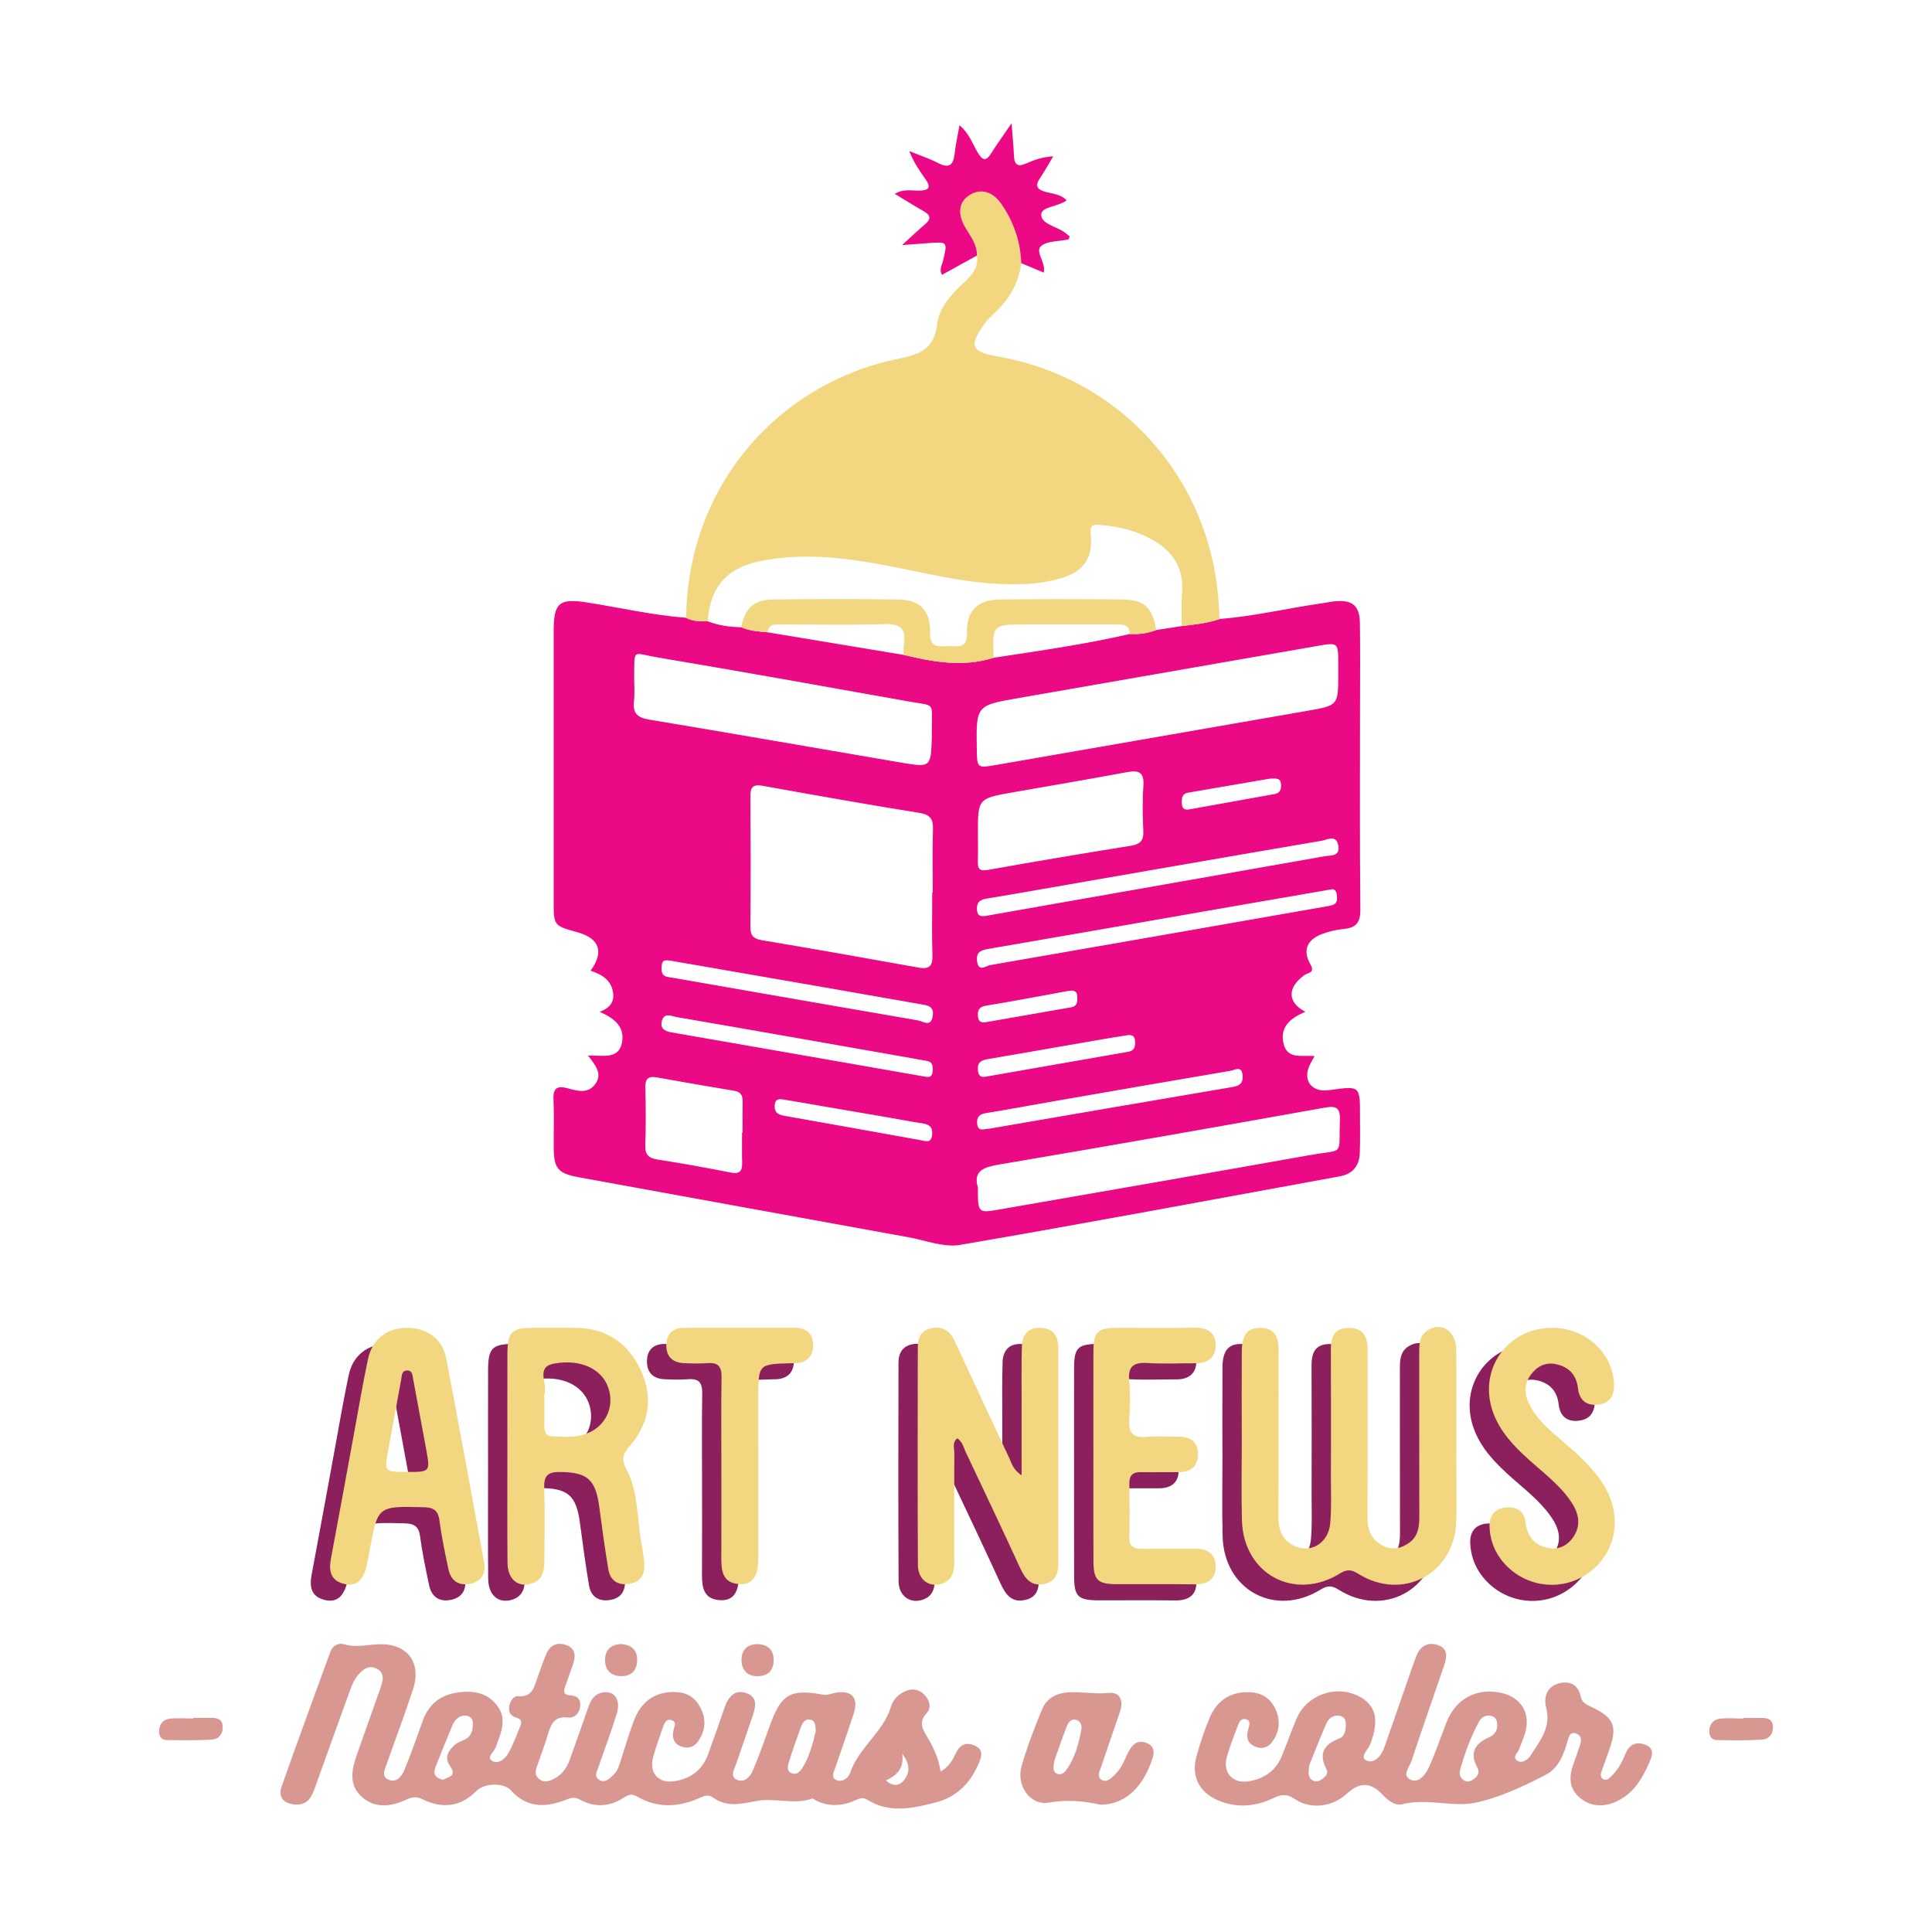 <?xml version="1.0" encoding="utf-8"?>
<!-- Generator: Adobe Illustrator 25.3.1, SVG Export Plug-In . SVG Version: 6.00 Build 0)  -->
<svg version="1.0" xmlns="http://www.w3.org/2000/svg" xmlns:xlink="http://www.w3.org/1999/xlink" x="0px" y="0px"
	 viewBox="0 0 600 600" style="enable-background:new 0 0 600 600;" xml:space="preserve">
<style type="text/css">
	.st0{display:none;}
	.st1{fill:#EB0985;}
	.st2{fill:#F2D680;}
	.st3{fill:#8C205C;}
	.st4{fill:#D99791;}
</style>
<g id="Capa_2" class="st0">
</g>
<g id="Capa_1">
	<path class="st1" d="M378.8,192.22c10.64-0.82,21.03-3.32,31.56-4.84c1.48-0.21,2.96-0.54,4.44-0.66c5.26-0.44,7.45,1.42,7.53,6.76
		c0.13,8.32,0.04,16.65,0.04,24.98c0,21.32-0.12,42.63,0.1,63.95c0.04,4.04-1.27,5.71-5.12,6.09c-2.3,0.23-4.64,0.74-6.79,1.57
		c-4.67,1.79-6.07,5.02-3.63,9.36c1.59,2.82-0.73,2.59-1.83,3.39c-5.38,3.88-5.32,8.51,0.29,11.4c-4.3,1.84-7.93,4.41-6.83,9.66
		c1.11,5.34,5.85,3.7,9.71,4.1c-0.68,1.29-1.43,2.39-1.87,3.6c-1.43,3.95,0.75,7.04,4.9,7.07c0.66,0,1.33-0.07,1.99-0.16
		c9.08-1.27,9.08-1.27,9.07,8.06c0,3.83,0.08,7.66-0.06,11.49c-0.15,3.97-2.12,6.53-6.2,7.28c-39.29,7.17-78.55,14.54-117.91,21.29
		c-5.09,0.87-10.75-1.41-16.12-2.38c-34.06-6.17-68.12-12.39-102.18-18.59c-6.59-1.2-7.88-2.68-7.93-9.2c-0.03-5,0.16-10-0.07-14.99
		c-0.17-3.61,1.21-4.34,4.44-3.46c3.04,0.83,6.4,1.81,8.65-1.48c2.1-3.08,0-5.64-2.37-8.7c4.54-0.14,9.68,1.42,10.6-4.27
		c0.8-4.95-2.77-7.44-6.98-9.31c2.6-0.96,4.4-2.51,4.22-5.33c-0.28-4.33-3.35-6.22-7.04-7.44c4.27-5.81,2.78-10.05-4.11-11.95
		c-7.35-2.03-7.35-2.03-7.35-9.69c0-27.98-0.01-55.96,0-83.94c0-8.74,1.77-10.14,10.53-8.75c10.18,1.61,20.26,3.93,30.56,4.73
		c2.11,1.14,4.4,1.14,6.7,1.07c3.35,1.31,6.84,1.8,10.41,1.86c2.62,1.13,5.42,1.35,8.21,1.58c14.06,2.33,28.13,4.67,42.19,7
		c9.27,2.22,18.56,3.9,28,0.91c14.14-2.16,28.31-4.14,42.26-7.37c2.83,0.14,5.58-0.21,8.23-1.24c2.63-0.41,5.27-0.82,7.9-1.23
		C370.97,193.94,374.98,193.58,378.8,192.22z M289.51,277.17c0.06,0,0.12,0,0.17,0c0-6.5-0.14-13,0.06-19.49
		c0.1-3.19-0.71-4.67-4.18-5.23c-16.27-2.61-32.49-5.49-48.71-8.41c-2.99-0.54-3.82,0.4-3.8,3.28c0.09,13.49,0.1,26.99-0.01,40.48
		c-0.02,2.68,0.85,3.74,3.56,4.19c16.25,2.72,32.48,5.58,48.69,8.51c3.38,0.61,4.38-0.53,4.28-3.85
		C289.37,290.17,289.51,283.67,289.51,277.17z M415.61,209.32c0-1,0-2,0-2.99c0-6.89,0.01-6.86-6.69-5.69
		c-30.78,5.38-61.55,10.75-92.34,16.1c-13.45,2.33-13.45,2.3-13.23,15.87c0.1,6.01,0.09,5.99,6.26,4.91
		c32.08-5.59,64.16-11.17,96.25-16.74C415.6,219.08,415.6,219.11,415.61,209.32z M289.39,228.88c0-0.83,0-1.66,0-2.5
		c-0.06-8.56,1.22-7.03-7.18-8.53c-26.04-4.66-52.08-9.32-78.17-13.71c-7.71-1.3-7-2.96-7.09,6.08c-0.02,2.5,0.23,5.02-0.06,7.49
		c-0.44,3.75,0.99,5.15,4.73,5.77c26.09,4.33,52.14,8.92,78.22,13.35C289.08,238.39,289.09,238.29,289.39,228.88z M303.69,368.75
		c0,8,0,8.03,6.71,6.86c32.12-5.6,64.25-11.15,96.35-16.87c11-1.96,8.92,0.57,9.37-10.78c0.16-4.03-1.11-4.62-4.88-3.94
		c-33.55,6.01-67.12,11.91-100.73,17.6C305.53,362.45,302.13,363.59,303.69,368.75z M303.7,259c0,2.83,0.07,5.66-0.02,8.49
		c-0.08,2.38,0.56,3.13,3.2,2.66c14.74-2.64,29.51-5.11,44.3-7.49c2.82-0.45,4.03-1.53,3.89-4.51c-0.21-4.65-0.32-9.34,0.02-13.98
		c0.31-4.19-1.23-5.1-5.11-4.37c-11.77,2.21-23.59,4.17-35.39,6.26C303.69,247.98,303.69,247.99,303.7,259z M230.45,351.69
		c0.06,0,0.11,0,0.17,0c0-3.16-0.05-6.32,0.02-9.47c0.04-1.92-0.49-3.12-2.62-3.47c-8.03-1.32-16.04-2.73-24.05-4.16
		c-2.56-0.46-3.62,0.38-3.55,3.11c0.14,5.98,0.19,11.97-0.02,17.95c-0.11,3,1.08,4.03,3.89,4.47c7.55,1.17,15.07,2.53,22.57,4.01
		c2.73,0.54,3.69-0.31,3.62-2.96C230.39,358,230.45,354.85,230.45,351.69z M306.55,284.39c-0.3,0.06,0.19-0.05,0.68-0.14
		c34.7-6.1,69.4-12.19,104.09-18.32c1.95-0.34,4.91,0.13,4.3-3.32c-0.63-3.56-3.42-1.8-5.19-1.5c-24.57,4.17-49.12,8.46-73.67,12.72
		c-10.16,1.76-20.31,3.59-30.48,5.26c-2.32,0.38-3.07,1.48-2.84,3.69C303.6,284.33,304.37,284.78,306.55,284.39z M413.7,276.16
		c-11.44,1.98-21.77,3.75-32.09,5.55c-24.92,4.34-49.84,8.73-74.78,13c-2.35,0.4-3.71,1.09-3.39,3.75c0.43,3.56,2.71,1.5,4.09,1.26
		c34.6-5.99,69.18-12.06,103.77-18.12c0.82-0.14,1.65-0.28,2.44-0.51c1.78-0.51,1.52-1.97,1.4-3.27
		C414.99,276.18,413.87,276.12,413.7,276.16z M208.44,298.38c-1.35-0.16-2.8-0.6-2.94,1.51c-0.1,1.51-0.22,3.11,1.84,3.51
		c0.98,0.19,1.97,0.32,2.96,0.49c24.92,4.35,49.83,8.71,74.76,13c1.63,0.28,4.04,2.27,4.61-1.37c0.51-3.25-1.87-3.32-4.03-3.7
		c-8.86-1.54-17.71-3.12-26.57-4.66C242.2,304.23,225.32,301.31,208.44,298.38z M305.87,350.67c0.5-0.06,0.99-0.09,1.49-0.17
		c25.2-4.33,50.39-8.68,75.6-12.95c2.27-0.39,3.17-1.43,2.94-3.67c-0.32-3.06-2.42-1.57-3.74-1.34
		c-18.65,3.16-37.28,6.41-55.92,9.64c-6.71,1.17-13.4,2.44-20.12,3.52c-2.11,0.34-2.84,1.35-2.65,3.36
		C303.62,350.64,304.52,350.96,305.87,350.67z M287.43,334.39c0.47,0.02,1.99,0.53,2.19-1.53c0.15-1.52,0.22-3.07-1.9-3.41
		c-2.14-0.34-4.26-0.77-6.39-1.14c-23.73-4.17-47.46-8.37-71.21-12.45c-1.52-0.26-3.83-1.53-4.56,1.17
		c-0.61,2.26,0.73,3.2,2.94,3.58C234.55,325.12,260.58,329.69,287.43,334.39z M243.21,341.44c-1.53-0.21-2.57-0.01-2.63,1.95
		c-0.08,2.57,1.58,2.88,3.51,3.22c13.91,2.46,27.81,4.96,41.72,7.46c1.59,0.28,3.37,1.15,3.67-1.64c0.26-2.37-0.86-3.25-3.04-3.57
		c-3.45-0.5-6.88-1.19-10.32-1.78C265.15,345.19,254.18,343.32,243.21,341.44z M306.2,334.36c14.72-2.58,29.45-5.17,44.18-7.72
		c2.03-0.35,2.21-1.69,2.12-3.29c-0.13-2.43-1.95-1.92-3.31-1.71c-5.9,0.93-11.78,1.98-17.67,3c-8.35,1.44-16.69,2.92-25.04,4.33
		c-1.93,0.33-2.96,1.15-2.79,3.28C303.82,333.96,304.5,334.7,306.2,334.36z M394.16,241.85c-7.8,1.34-16.5,2.81-25.19,4.32
		c-2.01,0.35-2,1.92-1.92,3.48c0.07,1.53,0.88,1.97,2.32,1.71c8.84-1.61,17.69-3.19,26.53-4.77c1.71-0.31,1.99-1.49,1.94-2.95
		C397.78,241.68,396.49,241.65,394.16,241.85z M306.11,317.46c8.83-1.54,17.66-3.1,26.49-4.62c2.11-0.36,1.98-1.88,1.94-3.4
		c-0.06-2.05-1.5-1.86-2.84-1.67c-1.64,0.24-3.26,0.6-4.89,0.89c-6.86,1.24-13.71,2.54-20.59,3.66c-2.17,0.35-2.71,1.45-2.5,3.4
		C303.89,317.28,304.75,317.67,306.11,317.46z"/>
	<path class="st2" d="M219.78,192.93c-2.3,0.07-4.59,0.07-6.7-1.07c0.46-40.69,28.23-72.67,65.83-80.42
		c6.89-1.42,11.21-2.98,12.13-10.74c0.61-5.14,4.31-9.23,8.16-12.8c2.48-2.29,4.79-4.7,4.18-8.52c0.12-3.38-1.91-5.88-3.5-8.56
		c-2.56-4.33-2.17-7.97,1.03-10.1c3.52-2.34,7.36-1.35,10.2,2.82c3.72,5.48,5.81,11.54,6.05,18.2c-0.79,6.43-3.99,11.53-8.68,15.83
		c-0.86,0.78-1.7,1.61-2.38,2.54c-5.37,7.28-4.68,9.12,3.93,10.64c38.11,6.71,65.89,37.76,68.43,76.5c0.11,1.66,0.23,3.32,0.34,4.98
		c-3.82,1.36-7.83,1.72-11.81,2.23c0.02-3.48-0.15-6.98,0.11-10.45c0.5-6.62-2.08-11.76-7.48-15.31c-5.52-3.63-11.79-5.23-18.36-5.7
		c-2.14-0.15-2.79,0.34-2.55,2.77c0.76,7.78-2.11,11.75-9.63,13.92c-5.98,1.73-12.11,1.92-18.28,1.68
		c-12.53-0.49-24.61-3.74-36.85-6c-11.99-2.21-24.01-3.53-36.16-1.46C226.08,175.9,220.62,181.71,219.78,192.93z"/>
	<g>
		<path class="st3" d="M379.63,451.14c0-8.82-0.04-17.65,0.02-26.47c0.03-5.25,1.91-7.45,6.02-7.27c4.78,0.21,5.41,3.43,5.4,7.31
			c-0.05,17.15,0.03,34.3-0.05,51.44c-0.02,4.51,1.57,7.83,5.93,9.33c4.8,1.66,9.64-1.69,10.16-7.33c0.43-4.62,0.21-9.31,0.22-13.97
			c0.02-13.32,0.05-26.64-0.02-39.96c-0.02-3.79,0.9-6.69,5.34-6.82c4.59-0.13,6.07,2.69,6.07,6.74
			c0.01,17.48,0.04,34.96-0.02,52.44c-0.01,3.88,1.38,6.76,4.91,8.52c2.88,1.43,5.56,0.77,7.99-0.96c2.73-1.93,3.19-4.84,3.18-7.98
			c-0.04-16.98-0.01-33.96-0.03-50.94c0-2.73,0.04-5.43,2.67-7.1c4.31-2.73,8.78,0.26,8.83,6.05c0.1,11.99,0.03,23.97,0.03,35.96
			c0,5.83,0.18,11.66-0.04,17.48c-0.61,16.24-16.68,24.76-30.46,16.12c-2.14-1.34-3.46-1.42-5.67-0.06
			c-14.18,8.75-30,0.12-30.42-16.57c-0.22-8.65-0.04-17.31-0.04-25.97C379.65,451.14,379.64,451.14,379.63,451.14z"/>
		<path class="st3" d="M311.27,463.18c0-8.12-0.01-15.38,0-22.64c0.01-5.83-0.09-11.66,0.09-17.48c0.11-3.38,1.74-5.71,5.55-5.68
			c3.98,0.03,5.65,2.28,5.74,6.01c0.04,1.33,0.01,2.66,0.01,4c0,20.48-0.01,40.96,0.01,61.44c0,3.41,0.15,6.96-4.13,8.01
			c-4.31,1.07-6.24-1.62-7.85-5.13c-5.48-11.95-11.13-23.83-16.75-35.71c-0.69-1.45-0.98-3.16-2.64-4.32
			c-1.63,1.25-0.93,3.02-0.93,4.49c-0.06,11.32-0.05,22.64-0.03,33.96c0.01,2.84-0.5,5.39-3.47,6.56c-4.02,1.59-7.79-0.93-7.81-5.62
			c-0.12-22.64-0.07-45.29-0.03-67.93c0.01-2.96,1.3-5.16,4.48-5.7c3.51-0.59,5.62,1.11,7.05,4.2
			c5.58,12.09,11.21,24.16,16.89,36.21C308.19,459.44,308.53,461.34,311.27,463.18z"/>
		<path class="st3" d="M151.57,456.84c0-10.49-0.02-20.98,0.01-31.46c0.02-6.65,1.33-7.98,7.79-8.01c4.33-0.02,8.66,0.01,12.99,0
			c9.69-0.04,16.63,4.59,20.62,13.13c3.96,8.47,2.65,16.7-3.54,23.71c-2.27,2.57-2.41,4.22-0.81,7.28
			c3.78,7.24,3.11,15.56,4.68,23.36c0.39,1.95,0.64,3.95,0.77,5.94c0.2,3.27-1.23,5.55-4.57,6.09c-3.49,0.57-5.98-0.92-6.58-4.49
			c-1.07-6.4-1.96-12.83-2.8-19.27c-1.14-8.7-3.72-10.91-12.22-10.98c-3.64-0.03-5.02,1.04-4.9,4.83
			c0.25,7.65,0.09,15.31,0.05,22.97c-0.02,2.96-0.57,5.74-3.87,6.82c-4.3,1.4-7.53-1.26-7.58-6.46
			C151.51,479.15,151.57,468,151.57,456.84z M163.07,439.39c0,2.83,0.02,5.66-0.01,8.49c-0.01,1.66,0.36,3.11,2.32,3.19
			c4.15,0.19,8.34,0.57,12.23-1.49c4.98-2.63,7.17-8.28,5.29-13.65c-2.01-5.76-8.51-8.96-16.79-7.46c-5.98,1.09-1.9,6.28-3.03,9.41
			C162.92,438.35,163.06,438.9,163.07,439.39z"/>
		<path class="st3" d="M120.43,417.37c5.99,0,10.96,3.41,12.07,9.16c4.1,21.24,7.95,42.53,11.86,63.81c0.61,3.3-0.85,5.68-4.01,6.44
			c-3.61,0.87-6.28-0.63-7.08-4.43c-1.07-5.05-2.14-10.11-2.81-15.21c-0.42-3.24-1.98-3.99-4.96-4.06
			c-14.18-0.35-14.18-0.42-16.69,13.35c-0.27,1.47-0.55,2.94-0.86,4.41c-1.05,5.01-3.43,7.06-7.33,5.99
			c-4.15-1.13-4.51-4.23-3.82-7.91c2.41-12.76,4.71-25.53,7.06-38.3c1.45-7.86,2.77-15.74,4.43-23.55
			C109.61,420.84,114.22,417.38,120.43,417.37z M120.43,462.13c7.21,0,7.22,0,5.89-7.21c-1.32-7.18-2.64-14.35-3.99-21.52
			c-0.24-1.26-0.2-2.92-2.09-2.76c-1.52,0.12-1.43,1.6-1.63,2.71c-1.36,7.34-2.71,14.67-4.05,22.01
			C113.32,462.13,113.33,462.13,120.43,462.13z"/>
		<path class="st3" d="M333.56,456.79c0-10.65-0.02-21.31,0.01-31.96c0.01-6.33,1.18-7.45,7.66-7.46
			c7.99-0.02,15.98,0.07,23.97-0.03c3.81-0.05,6.31,1.57,6.34,5.38c0.03,3.72-2.31,5.68-6.15,5.66c-4.99-0.03-10,0.24-14.98-0.08
			c-4.25-0.27-6.16,0.9-5.73,5.49c0.37,3.96,0.3,8,0.01,11.97c-0.3,4.06,1,5.86,5.28,5.48c3.3-0.29,6.65-0.03,9.98-0.06
			c3.79-0.04,6.17,1.64,6.1,5.58c-0.08,3.92-2.56,5.48-6.3,5.44c-3.83-0.04-7.66,0.05-11.49-0.01c-2.53-0.04-3.58,1.06-3.53,3.61
			c0.09,5.49,0.12,10.99-0.01,16.48c-0.07,2.91,1.27,3.77,3.94,3.73c5.49-0.09,10.99,0.03,16.48-0.04c3.78-0.05,6.32,1.64,6.4,5.41
			c0.08,4.1-2.58,5.71-6.59,5.65c-7.99-0.11-15.98-0.01-23.97-0.04c-6.14-0.02-7.38-1.22-7.4-7.25
			C333.54,478.76,333.56,467.78,333.56,456.79z"/>
		<path class="st3" d="M476.08,417.37c10.03,0.02,18.34,7.29,19.13,16.72c0.3,3.56-0.68,6.47-4.59,7.08
			c-3.71,0.58-6.13-1.14-6.57-5.05c-0.48-4.19-2.87-6.66-6.89-7.48c-3.29-0.67-5.91,0.78-7.8,3.36c-2.35,3.21-1.85,6.59-0.03,9.87
			c2.48,4.47,6.36,7.66,10.15,10.91c4.83,4.13,9.54,8.35,12.83,13.87c5.84,9.81,3.41,21.31-5.69,27.32
			c-8.72,5.76-20.5,3.56-26.68-4.97c-2.12-2.93-3.21-6.22-3.35-9.78c-0.13-3.24,1.37-5.56,4.71-6.01c3.4-0.46,6.02,0.82,6.46,4.56
			c0.52,4.35,2.72,7.14,7,7.97c3.47,0.67,6.25-0.85,8.07-3.77c2.34-3.76,1.27-7.4-1.02-10.75c-3.52-5.15-8.52-8.85-13.09-12.98
			c-4.6-4.16-8.86-8.59-11.03-14.59C452.89,430.44,462.08,417.34,476.08,417.37z"/>
		<path class="st3" d="M218.03,461.15c0-9.49-0.1-18.98,0.05-28.47c0.05-3.23-1.01-4.59-4.3-4.35c-2.48,0.18-5,0.12-7.49,0
			c-3.63-0.18-5.49-2.28-5.36-5.83c0.12-3.36,2.08-5.12,5.49-5.13c11.49-0.01,22.97,0,34.46-0.01c3.67,0,5.7,1.95,5.65,5.5
			c-0.04,3.55-2.18,5.42-5.77,5.49c-0.33,0.01-0.67,0-1,0.01c-10.26,0.27-10.26,0.27-10.26,10.78c0,16.65,0.01,33.29-0.01,49.94
			c-0.01,5.62-1.86,8.12-5.94,7.86c-5-0.31-5.55-3.89-5.54-7.84C218.05,479.8,218.03,470.47,218.03,461.15z"/>
	</g>
	<path class="st1" d="M317.16,81.73c-0.24-6.66-2.33-12.72-6.05-18.2c-2.83-4.18-6.68-5.17-10.2-2.82c-3.21,2.13-3.6,5.77-1.03,10.1
		c1.59,2.69,3.62,5.18,3.5,8.56c-3.61,1.99-7.22,3.98-10.85,5.99c-0.93-1.67,0.02-3.03,0.35-4.41c1.39-5.88,1.43-5.87-4.4-5.46
		c-2.28,0.16-4.55,0.34-8.33,0.62c3.07-2.79,5.02-4.68,7.09-6.42c1.94-1.63,1.88-2.82-0.37-4.09c-2.87-1.62-5.66-3.39-8.99-5.4
		c2.9-1.72,5.53-0.88,7.99-1.01c2.82-0.14,3.16-1.23,1.66-3.36c-1.89-2.7-3.78-5.39-5.14-8.9c3,1.22,6.1,2.24,8.97,3.71
		c3.47,1.78,4.72,0.57,5.11-2.92c0.3-2.78,0.93-5.53,1.51-8.82c3.05,2.56,4.04,5.78,5.69,8.52c1.44,2.39,2.52,2.8,4.14,0.21
		c1.74-2.77,3.67-5.42,6.34-9.33c0.33,4.33,0.62,7.25,0.75,10.18c0.12,2.85,1.31,3.4,3.82,2.27c2.51-1.13,5.13-2.01,8.36-2.2
		c-1.33,2.22-2.55,4.5-4.02,6.63c-1.77,2.57-1.02,3.71,1.83,4.46c2.18,0.57,4.62,0.72,6.36,2.58c-2.56,2-7.79,1.92-7.88,4.36
		c-0.12,3.02,4.79,3.71,7.34,5.65c0.52,0.39,1.01,0.81,1.5,1.19c-0.19,0.42-0.27,0.89-0.45,0.93c-2.9,0.66-6.6,0.41-8.5,2.13
		c-1.89,1.72,1.62,5,0.89,8.18C321.65,83.63,319.41,82.68,317.16,81.73z"/>
	<g>
		<path class="st4" d="M292.09,550.13c3-1.56,3.86-3.95,5-6.13c1.36-2.58,3.51-2.95,5.91-1.75c2.4,1.2,1.87,3.18,1.05,5.16
			c-2.56,6.23-6.89,10.68-13.46,12.36c-7.11,1.82-14.37,3.49-21.26-0.85c-1.62-1.02-2.78-0.2-4.15,0.37
			c-4.03,1.69-8.07,1.81-12.03-0.26c-0.29-0.15-0.65-0.55-0.85-0.48c-5.76,2.04-11.76-0.32-17.39,0.76
			c-4.76,0.92-9.09,2.01-13.31-0.97c-1.5-1.06-2.63-0.76-4.1-0.09c-6.56,3-13.17,3.45-19.61-0.3c-1.56-0.91-2.68-0.66-4.07,0.26
			c-4.39,2.89-9.08,3.26-13.68,0.69c-1.98-1.11-3.33-0.35-5.07,0.29c-6.05,2.23-11.69,2.12-16.4-3.18
			c-2.17-2.44-8.24-2.34-10.69,0.16c-5.03,5.12-10.77,5.57-16.87,2.57c-1.97-0.97-3.28-0.59-5.04,0.21
			c-4.63,2.11-9.47,2.76-13.61-0.83c-4.2-3.63-3.29-8.37-1.71-12.95c2.4-6.92,4.92-13.8,7.33-20.72c0.77-2.23,1.63-4.85-1.05-6.22
			c-2.73-1.41-4.83,0.58-6.31,2.6c-1.15,1.57-1.81,3.54-2.49,5.41c-3.53,9.7-7.01,19.42-10.48,29.14c-1.01,2.84-2.36,5.24-5.91,5.04
			c-3.53-0.2-5.59-2.11-4.39-5.55c4.89-13.99,10.05-27.88,15.12-41.8c0.75-2.05,2.51-2.96,4.38-2.41c3.63,1.08,7.12,0.11,10.69-0.02
			c8.85-0.31,13.36,5.62,10.62,14.02c-2.53,7.75-5.44,15.38-8.14,23.08c-0.58,1.67-1.77,3.83,0.41,4.89
			c2.52,1.22,4.2-0.91,5.01-2.86c2.12-5.06,3.9-10.27,5.77-15.43c1.75-4.82,5.21-7.78,10.15-8.61c4.73-0.8,9.45-0.43,12.77,3.74
			c3.52,4.41,1.25,8.81-0.3,13.22c-0.49,1.4-3.01,2.98-1.05,4.2c1.76,1.09,3.97-0.56,4.95-2.32c1.53-2.75,2.61-5.74,3.81-8.66
			c0.54-1.32,0.09-2.14-1.4-2.53c-1.7-0.44-2.37-1.76-2.09-3.46c0.26-1.59,1.24-3.24,2.77-3.13c4.47,0.34,4.97-2.94,6.03-5.87
			c0.9-2.51,1.74-5.04,2.81-7.48c1.21-2.77,3.61-3.5,6.23-2.5c2.73,1.05,2.87,3.36,1.98,5.85c-0.79,2.19-1.49,4.42-2.32,6.59
			c-0.6,1.59-0.96,2.99,1.45,3.12c2.31,0.12,3.35,1.39,3.05,3.6c-0.29,2.08-1.76,3.54-3.75,3.29c-4.32-0.54-5.33,2.18-6.29,5.39
			c-1,3.34-2.24,6.62-3.4,9.92c-0.47,1.34-0.61,2.59,0.56,3.66c1.3,1.2,2.68,1,4.17,0.36c2.8-1.21,4.48-3.39,5.48-6.16
			c1.97-5.48,3.89-10.99,5.83-16.48c0.75-2.13,1.86-3.95,4.28-4.44c3.69-0.76,5.86,2.16,4.52,6.52c-1.71,5.56-3.78,11.02-5.67,16.53
			c-0.47,1.37-1.51,2.96,0.2,4.05c1.8,1.14,3.09-0.33,4.32-1.42c1.45-1.28,1.89-3.07,2.46-4.82c1.37-4.28,2.6-8.62,4.27-12.78
			c2.37-5.92,7.32-8.73,13.44-8.18c3.76,0.34,6.06,2.52,7.43,5.81c1.39,3.35,0.82,6.57-1.22,9.47c-1.3,1.85-3.22,2.34-5.31,1.53
			c-2.23-0.86-2.8-2.63-2.34-4.87c0.25-1.2,1.2-2.83-0.72-3.31c-1.66-0.42-2.17,1.22-2.6,2.44c-1.05,2.98-2.1,5.97-2.96,9.01
			c-1.37,4.88,1.53,8.31,6.53,7.56c4.95-0.74,8.67-3.35,10.46-8.2c1.79-4.84,3.48-9.72,5.16-14.6c1.16-3.38,3.17-5.92,6.97-4.5
			c3.58,1.34,2.6,4.55,1.68,7.29c-1.63,4.9-3.39,9.75-5.03,14.64c-0.55,1.65-2.02,3.84,0.16,4.88c2.34,1.12,4.18-0.84,5.03-2.85
			c1.95-4.59,3.61-9.31,5.3-14c3.5-9.69,6.29-11.4,16.44-9.56c1.48,0.27,2.55-0.31,3.82-0.55c5.1-0.97,7.35,1.47,5.77,6.39
			c-1.78,5.54-3.76,11.03-5.63,16.55c-0.46,1.37-1.53,3.22,0.06,4.06c1.9,1,3.92-0.52,4.46-2.15c2.62-7.87,10.27-12.57,12.67-20.55
			c0.63-2.1,2.13-3.73,4.23-4.71c2.21-1.03,4.24-0.83,5.99,0.86c1.75,1.7,2.48,4.11,0.87,5.84c-2.67,2.88-1.21,5.12,0.26,7.56
			C289.95,542.77,291.5,546.06,292.09,550.13z M137.65,552.73c1.5-0.94,4.4-1.01,2.12-4.26c-1.96-2.8-0.44-4.99,1.73-6.79
			c0.86-0.71,2.07-0.99,3.07-1.55c2.01-1.13,2.31-3.13,2.28-5.14c-0.02-1.32-1.02-2.16-2.29-2.19c-2.09-0.04-3.35,1.33-4.09,3.1
			c-1.78,4.24-3.49,8.51-5.19,12.78C134.45,550.78,135.03,552.2,137.65,552.73z M253.35,537.64c-0.16-1.49,0.07-3.05-1.53-3.54
			c-1.59-0.48-2.52,0.79-2.98,2c-1.4,3.7-2.69,7.46-3.87,11.23c-0.38,1.2-0.72,2.8,0.96,3.39c1.48,0.53,2.56-0.54,3.26-1.67
			C251.41,545.51,252.4,541.49,253.35,537.64z M275.12,552.94c2.46,2.18,4.47,1.55,5.87-0.41c1.71-2.38,1.5-4.91-0.8-7.9
			C280.87,549.33,278.4,551.4,275.12,552.94z"/>
		<path class="st4" d="M387.65,537.16c0.13-1.01,1.07-2.71-0.65-3.21c-1.92-0.56-2.37,1.46-2.88,2.77
			c-1.15,2.95-2.27,5.92-3.12,8.96c-1.34,4.81,1.8,8.33,6.78,7.51c4.7-0.77,8.4-3.17,10.27-7.76c1.57-3.85,2.96-7.78,4.57-11.61
			c3.11-7.4,12.1-10.67,19.26-7.1c5.5,2.75,6.56,7.59,3.61,15.07c-0.63,1.61-3.43,3.91-1.06,4.98c2.3,1.04,4.54-1.41,5.45-4
			c2.71-7.69,5.36-15.4,8.04-23.1c0.6-1.73,1.21-3.46,1.85-5.17c1.16-3.12,3.46-4.66,6.65-3.65c3.51,1.12,2.89,3.99,1.98,6.64
			c-3.33,9.77-6.8,19.49-10,29.31c-0.62,1.89-3.29,4.72-0.14,5.98c2.45,0.98,4.57-1.82,5.57-4.06c2.04-4.54,3.61-9.3,5.44-13.94
			c2.91-7.37,9.62-10.82,17.29-8.96c5.69,1.38,8.64,6.01,7.27,11.68c-0.46,1.93-1.36,3.75-2.01,5.64c-0.4,1.17-2.14,2.46-0.83,3.5
			c1.53,1.22,3.43-0.05,4.25-1.32c2.9-4.51,6.54-8.77,4.94-14.94c-0.86-3.33,0.2-6.54,3.89-7.58c3.32-0.93,6.06,0.38,6.82,3.99
			c0.47,2.27,2.12,2.72,3.75,3.51c6.56,3.17,7.64,5.83,5.24,12.79c-0.76,2.2-1.58,4.38-2.34,6.59c-0.32,0.93-0.81,2.06,0.2,2.74
			c1.27,0.85,2.16-0.26,2.95-1.06c1.89-1.94,3.15-4.29,4.15-6.77c1.28-3.16,3.75-3.85,6.49-2.59c2.69,1.24,1.65,3.59,0.76,5.63
			c-2.1,4.82-4.8,9.23-9.7,11.64c-4,1.97-8.14,2.03-11.73-0.94c-3.43-2.84-3.45-6.58-2.03-10.49c0.74-2.03,1.49-4.06,2.14-6.13
			c0.43-1.38,0.3-2.78-1.25-3.35c-1.89-0.7-2.29,0.95-2.63,2.15c-1.22,4.26-2.81,8.57-6.83,10.66c-6.99,3.63-14.51,7.14-21.87,8.68
			c-7.05,1.47-15.04-1.48-22.73,0.47c-2.23,0.56-4.4-1.18-6.07-2.94c-3.73-3.96-7.09-4.04-11.18-0.29
			c-4.4,4.03-11.11,4.99-16.17,1.58c-2.55-1.72-4.25-1.36-6.69-0.2c-5.65,2.68-11.57,3.1-17.39,0.5c-5.7-2.55-8.05-7.5-6.38-13.53
			c1.15-4.16,2.52-8.3,4.22-12.26c2.42-5.64,7.31-8.23,13.28-7.56c3.72,0.42,6.08,2.61,7.35,5.94c1.28,3.34,0.75,6.6-1.39,9.46
			c-1.35,1.81-3.34,2.25-5.37,1.36C387.56,541.4,386.88,539.63,387.65,537.16z M406.59,548.23c-0.31,2.43-0.38,3.76,0.97,4.62
			c0.95,0.61,1.9,0.42,2.79-0.17c1.15-0.77,2.33-1.78,1.59-3.23c-2.52-4.91-0.81-7.7,4.06-9.58c1.78-0.69,2-2.94,1.94-4.8
			c-0.04-1.31-0.93-2.16-2.23-2.26c-1.9-0.14-3.19,0.98-3.88,2.59C409.88,539.96,408.07,544.59,406.59,548.23z M464.96,536.16
			c0.13-1.73-0.37-2.78-1.6-3.19c-1.87-0.63-3.32,0.33-4.14,1.87c-2.5,4.68-4.33,9.64-5.75,14.74c-0.38,1.36-0.06,2.67,1.31,3.41
			c1.21,0.65,2.26,0.04,3.17-0.7c1.11-0.9,1.66-1.91,0.83-3.43c-2.46-4.47-0.7-7.41,3.6-9.29
			C464.08,538.83,464.94,537.56,464.96,536.16z"/>
		<path class="st4" d="M341.72,560.46c-5.31-1.2-10.43-1.61-16.05-0.64c-5.72,0.99-10.09-5.29-8.43-11.21
			c1.69-6.06,4.01-11.96,6.4-17.79c1.35-3.31,4.34-4.96,7.9-5.23c4.23-0.32,8.4,0.63,12.71,0.17c3.65-0.39,4.71,2.45,3.57,5.82
			c-1.92,5.66-3.91,11.3-5.79,16.97c-0.45,1.36-1.49,3.14,0.01,4.13c1.69,1.12,3.08-0.5,4.25-1.61c1.97-1.87,2.9-4.41,4.05-6.8
			c1.2-2.49,3.05-4.2,5.93-2.89c2.89,1.31,2.03,3.75,1.19,6.02C354.34,555.85,348.76,560.48,341.72,560.46z M327.41,546.88
			c-0.34,2.08-0.46,3.35,0.82,3.94c1.27,0.59,2.3-0.27,2.98-1.21c2.68-3.73,3.77-8.08,4.62-12.49c0.23-1.21-0.21-2.49-1.4-2.94
			c-1.56-0.59-2.6,0.58-3.09,1.82C329.84,539.87,328.51,543.8,327.41,546.88z"/>
		<path class="st4" d="M60.01,533.49c1.82,0,3.63,0,5.45,0c1.76,0,3.46,0.24,3.69,2.4c0.25,2.31-1.06,4.16-3.18,4.32
			c-4.76,0.35-9.56,0.25-14.34,0.17c-1.54-0.03-2.29-1.3-2.24-2.77c0.07-2.05,1.22-3.6,3.21-3.84c2.44-0.3,4.94-0.07,7.41-0.07
			C60.01,533.62,60.01,533.56,60.01,533.49z"/>
		<path class="st4" d="M541.4,533.52c1.82,0,3.63,0.02,5.45,0c1.77-0.02,3.48,0.23,3.73,2.35c0.27,2.29-1.06,4.18-3.15,4.35
			c-4.75,0.37-9.55,0.26-14.33,0.17c-1.53-0.03-2.29-1.27-2.26-2.75c0.04-2.07,1.2-3.61,3.16-3.86c2.43-0.31,4.94-0.07,7.41-0.07
			C541.4,533.64,541.4,533.58,541.4,533.52z"/>
		<path class="st4" d="M234.84,510.6c3.56-0.02,5.37,1.67,5.42,4.83c0.05,3.07-1.53,5.06-4.83,5.13c-3.25,0.07-5.03-1.78-5.15-4.85
			C230.17,512.58,231.93,510.79,234.84,510.6z"/>
		<path class="st4" d="M192.84,510.57c3.38,0.23,5.11,1.93,5.03,5.12c-0.08,3.16-1.86,4.92-5.07,4.85c-3.23-0.07-4.93-2.04-4.9-5.09
			C187.92,512.32,189.86,510.69,192.84,510.57z"/>
	</g>
	<path class="st2" d="M230.18,194.79c1.41-6.21,3.92-8.55,10.22-8.62c12.79-0.14,25.59-0.18,38.38,0.01
		c6.9,0.1,10.2,3.26,10.05,10.23c-0.11,4.98,2.7,4.32,5.69,4.25c2.82-0.07,5.86,1,5.78-4.1c-0.12-7.12,3.37-10.31,10.47-10.39
		c12.46-0.14,24.92-0.12,37.38-0.01c7.28,0.07,9.64,2.27,10.94,9.51c-2.65,1.03-5.4,1.38-8.23,1.24c-0.08-3.22-2.38-2.97-4.58-2.97
		c-9.26,0.02-18.52,0.01-27.78,0c-10.32,0-10.32,0-9.9,10.33c-9.44,2.99-18.73,1.32-28-0.91c0.03-1.15-0.06-2.33,0.12-3.46
		c0.75-4.82-1.27-6.23-6.04-6.07c-10.56,0.34-21.15,0.1-31.72,0.12c-1.92,0-4.17-0.53-4.55,2.42
		C235.6,196.13,232.8,195.91,230.18,194.79z"/>
	<g>
		<path class="st2" d="M385.63,446.14c0-8.82-0.04-17.65,0.02-26.47c0.03-5.25,1.91-7.45,6.02-7.27c4.78,0.21,5.41,3.43,5.4,7.31
			c-0.05,17.15,0.03,34.3-0.05,51.44c-0.02,4.51,1.57,7.83,5.93,9.33c4.8,1.66,9.64-1.69,10.16-7.33c0.43-4.62,0.21-9.31,0.22-13.97
			c0.02-13.32,0.05-26.64-0.02-39.96c-0.02-3.79,0.9-6.69,5.34-6.82c4.59-0.13,6.07,2.69,6.07,6.74
			c0.01,17.48,0.04,34.96-0.02,52.44c-0.01,3.88,1.38,6.76,4.91,8.52c2.88,1.43,5.56,0.77,7.99-0.96c2.73-1.93,3.19-4.84,3.18-7.98
			c-0.04-16.98-0.01-33.96-0.03-50.94c0-2.73,0.04-5.43,2.67-7.1c4.31-2.73,8.78,0.26,8.83,6.05c0.1,11.99,0.03,23.97,0.03,35.96
			c0,5.83,0.18,11.66-0.04,17.48c-0.61,16.24-16.68,24.76-30.46,16.12c-2.14-1.34-3.46-1.42-5.67-0.06
			c-14.18,8.75-30,0.12-30.42-16.57c-0.22-8.65-0.04-17.31-0.04-25.97C385.65,446.14,385.64,446.14,385.63,446.14z"/>
		<path class="st2" d="M317.27,458.18c0-8.12-0.01-15.38,0-22.64c0.01-5.83-0.09-11.66,0.09-17.48c0.11-3.38,1.74-5.71,5.55-5.68
			c3.98,0.03,5.65,2.28,5.74,6.01c0.04,1.33,0.01,2.66,0.01,4c0,20.48-0.01,40.96,0.01,61.44c0,3.41,0.15,6.96-4.13,8.01
			c-4.31,1.07-6.24-1.62-7.85-5.13c-5.48-11.95-11.13-23.83-16.75-35.71c-0.69-1.45-0.98-3.16-2.64-4.32
			c-1.63,1.25-0.93,3.02-0.93,4.49c-0.06,11.32-0.05,22.64-0.03,33.96c0.01,2.84-0.5,5.39-3.47,6.56c-4.02,1.59-7.79-0.93-7.81-5.62
			c-0.12-22.64-0.07-45.29-0.03-67.93c0.01-2.96,1.3-5.16,4.48-5.7c3.51-0.59,5.62,1.11,7.05,4.2
			c5.58,12.09,11.21,24.16,16.89,36.21C314.19,454.44,314.53,456.34,317.27,458.18z"/>
		<path class="st2" d="M157.57,451.84c0-10.49-0.02-20.98,0.01-31.46c0.02-6.65,1.33-7.98,7.79-8.01c4.33-0.02,8.66,0.01,12.99,0
			c9.69-0.04,16.63,4.59,20.62,13.13c3.96,8.47,2.65,16.7-3.54,23.71c-2.27,2.57-2.41,4.22-0.81,7.28
			c3.78,7.24,3.11,15.56,4.68,23.36c0.39,1.95,0.64,3.95,0.77,5.94c0.2,3.27-1.23,5.55-4.57,6.09c-3.49,0.57-5.98-0.92-6.58-4.49
			c-1.07-6.4-1.96-12.83-2.8-19.27c-1.14-8.7-3.72-10.91-12.22-10.98c-3.64-0.03-5.02,1.04-4.9,4.83
			c0.25,7.65,0.09,15.31,0.05,22.97c-0.02,2.96-0.57,5.74-3.87,6.82c-4.3,1.4-7.53-1.26-7.58-6.46
			C157.51,474.15,157.57,463,157.57,451.84z M169.07,434.39c0,2.83,0.02,5.66-0.01,8.49c-0.01,1.66,0.36,3.11,2.32,3.19
			c4.15,0.19,8.34,0.57,12.23-1.49c4.98-2.63,7.17-8.28,5.29-13.65c-2.01-5.76-8.51-8.96-16.79-7.46c-5.98,1.09-1.9,6.28-3.03,9.41
			C168.92,433.35,169.06,433.9,169.07,434.39z"/>
		<path class="st2" d="M126.43,412.37c5.99,0,10.96,3.41,12.07,9.16c4.1,21.24,7.95,42.53,11.86,63.81c0.61,3.3-0.85,5.68-4.01,6.44
			c-3.61,0.87-6.28-0.63-7.08-4.43c-1.07-5.05-2.14-10.11-2.81-15.21c-0.42-3.24-1.98-3.99-4.96-4.06
			c-14.18-0.35-14.18-0.42-16.69,13.35c-0.27,1.47-0.55,2.94-0.86,4.41c-1.05,5.01-3.43,7.06-7.33,5.99
			c-4.15-1.13-4.51-4.23-3.82-7.91c2.41-12.76,4.71-25.53,7.06-38.3c1.45-7.86,2.77-15.74,4.43-23.55
			C115.61,415.84,120.22,412.38,126.43,412.37z M126.43,457.13c7.21,0,7.22,0,5.89-7.21c-1.32-7.18-2.64-14.35-3.99-21.52
			c-0.24-1.26-0.2-2.92-2.09-2.76c-1.52,0.12-1.43,1.6-1.63,2.71c-1.36,7.34-2.71,14.67-4.05,22.01
			C119.32,457.13,119.33,457.13,126.43,457.13z"/>
		<path class="st2" d="M339.56,451.79c0-10.65-0.02-21.31,0.01-31.96c0.01-6.33,1.18-7.45,7.66-7.46
			c7.99-0.02,15.98,0.07,23.97-0.03c3.81-0.05,6.31,1.57,6.34,5.38c0.03,3.72-2.31,5.68-6.15,5.66c-4.99-0.03-10,0.24-14.98-0.08
			c-4.25-0.27-6.16,0.9-5.73,5.49c0.37,3.96,0.3,8,0.01,11.97c-0.3,4.06,1,5.86,5.28,5.48c3.3-0.29,6.65-0.03,9.98-0.06
			c3.79-0.04,6.17,1.64,6.1,5.58c-0.08,3.92-2.56,5.48-6.3,5.44c-3.83-0.04-7.66,0.05-11.49-0.01c-2.53-0.04-3.58,1.06-3.53,3.61
			c0.09,5.49,0.12,10.99-0.01,16.48c-0.07,2.91,1.27,3.77,3.94,3.73c5.49-0.09,10.99,0.03,16.48-0.04c3.78-0.05,6.32,1.64,6.4,5.41
			c0.08,4.1-2.58,5.71-6.59,5.65c-7.99-0.11-15.98-0.01-23.97-0.04c-6.14-0.02-7.38-1.22-7.4-7.25
			C339.54,473.76,339.56,462.78,339.56,451.79z"/>
		<path class="st2" d="M482.08,412.37c10.03,0.02,18.34,7.29,19.13,16.72c0.3,3.56-0.68,6.47-4.59,7.08
			c-3.71,0.58-6.13-1.14-6.57-5.05c-0.48-4.19-2.87-6.66-6.89-7.48c-3.29-0.67-5.91,0.78-7.8,3.36c-2.35,3.21-1.85,6.59-0.03,9.87
			c2.48,4.47,6.36,7.66,10.15,10.91c4.83,4.13,9.54,8.35,12.83,13.87c5.84,9.81,3.41,21.31-5.69,27.32
			c-8.72,5.76-20.5,3.56-26.68-4.97c-2.12-2.93-3.21-6.22-3.35-9.78c-0.13-3.24,1.37-5.56,4.71-6.01c3.4-0.46,6.02,0.82,6.46,4.56
			c0.52,4.35,2.72,7.14,7,7.97c3.47,0.67,6.25-0.85,8.07-3.77c2.34-3.76,1.27-7.4-1.02-10.75c-3.52-5.15-8.52-8.85-13.09-12.98
			c-4.6-4.16-8.86-8.59-11.03-14.59C458.89,425.44,468.08,412.34,482.08,412.37z"/>
		<path class="st2" d="M224.03,456.15c0-9.49-0.1-18.98,0.05-28.47c0.05-3.23-1.01-4.59-4.3-4.35c-2.48,0.18-5,0.12-7.49,0
			c-3.63-0.18-5.49-2.28-5.36-5.83c0.12-3.36,2.08-5.12,5.49-5.13c11.49-0.01,22.97,0,34.46-0.01c3.67,0,5.7,1.95,5.65,5.5
			c-0.04,3.55-2.18,5.42-5.77,5.49c-0.33,0.01-0.67,0-1,0.01c-10.26,0.27-10.26,0.27-10.26,10.78c0,16.65,0.01,33.29-0.01,49.94
			c-0.01,5.62-1.86,8.12-5.94,7.86c-5-0.31-5.55-3.89-5.54-7.84C224.05,474.8,224.03,465.47,224.03,456.15z"/>
	</g>
</g>
</svg>
